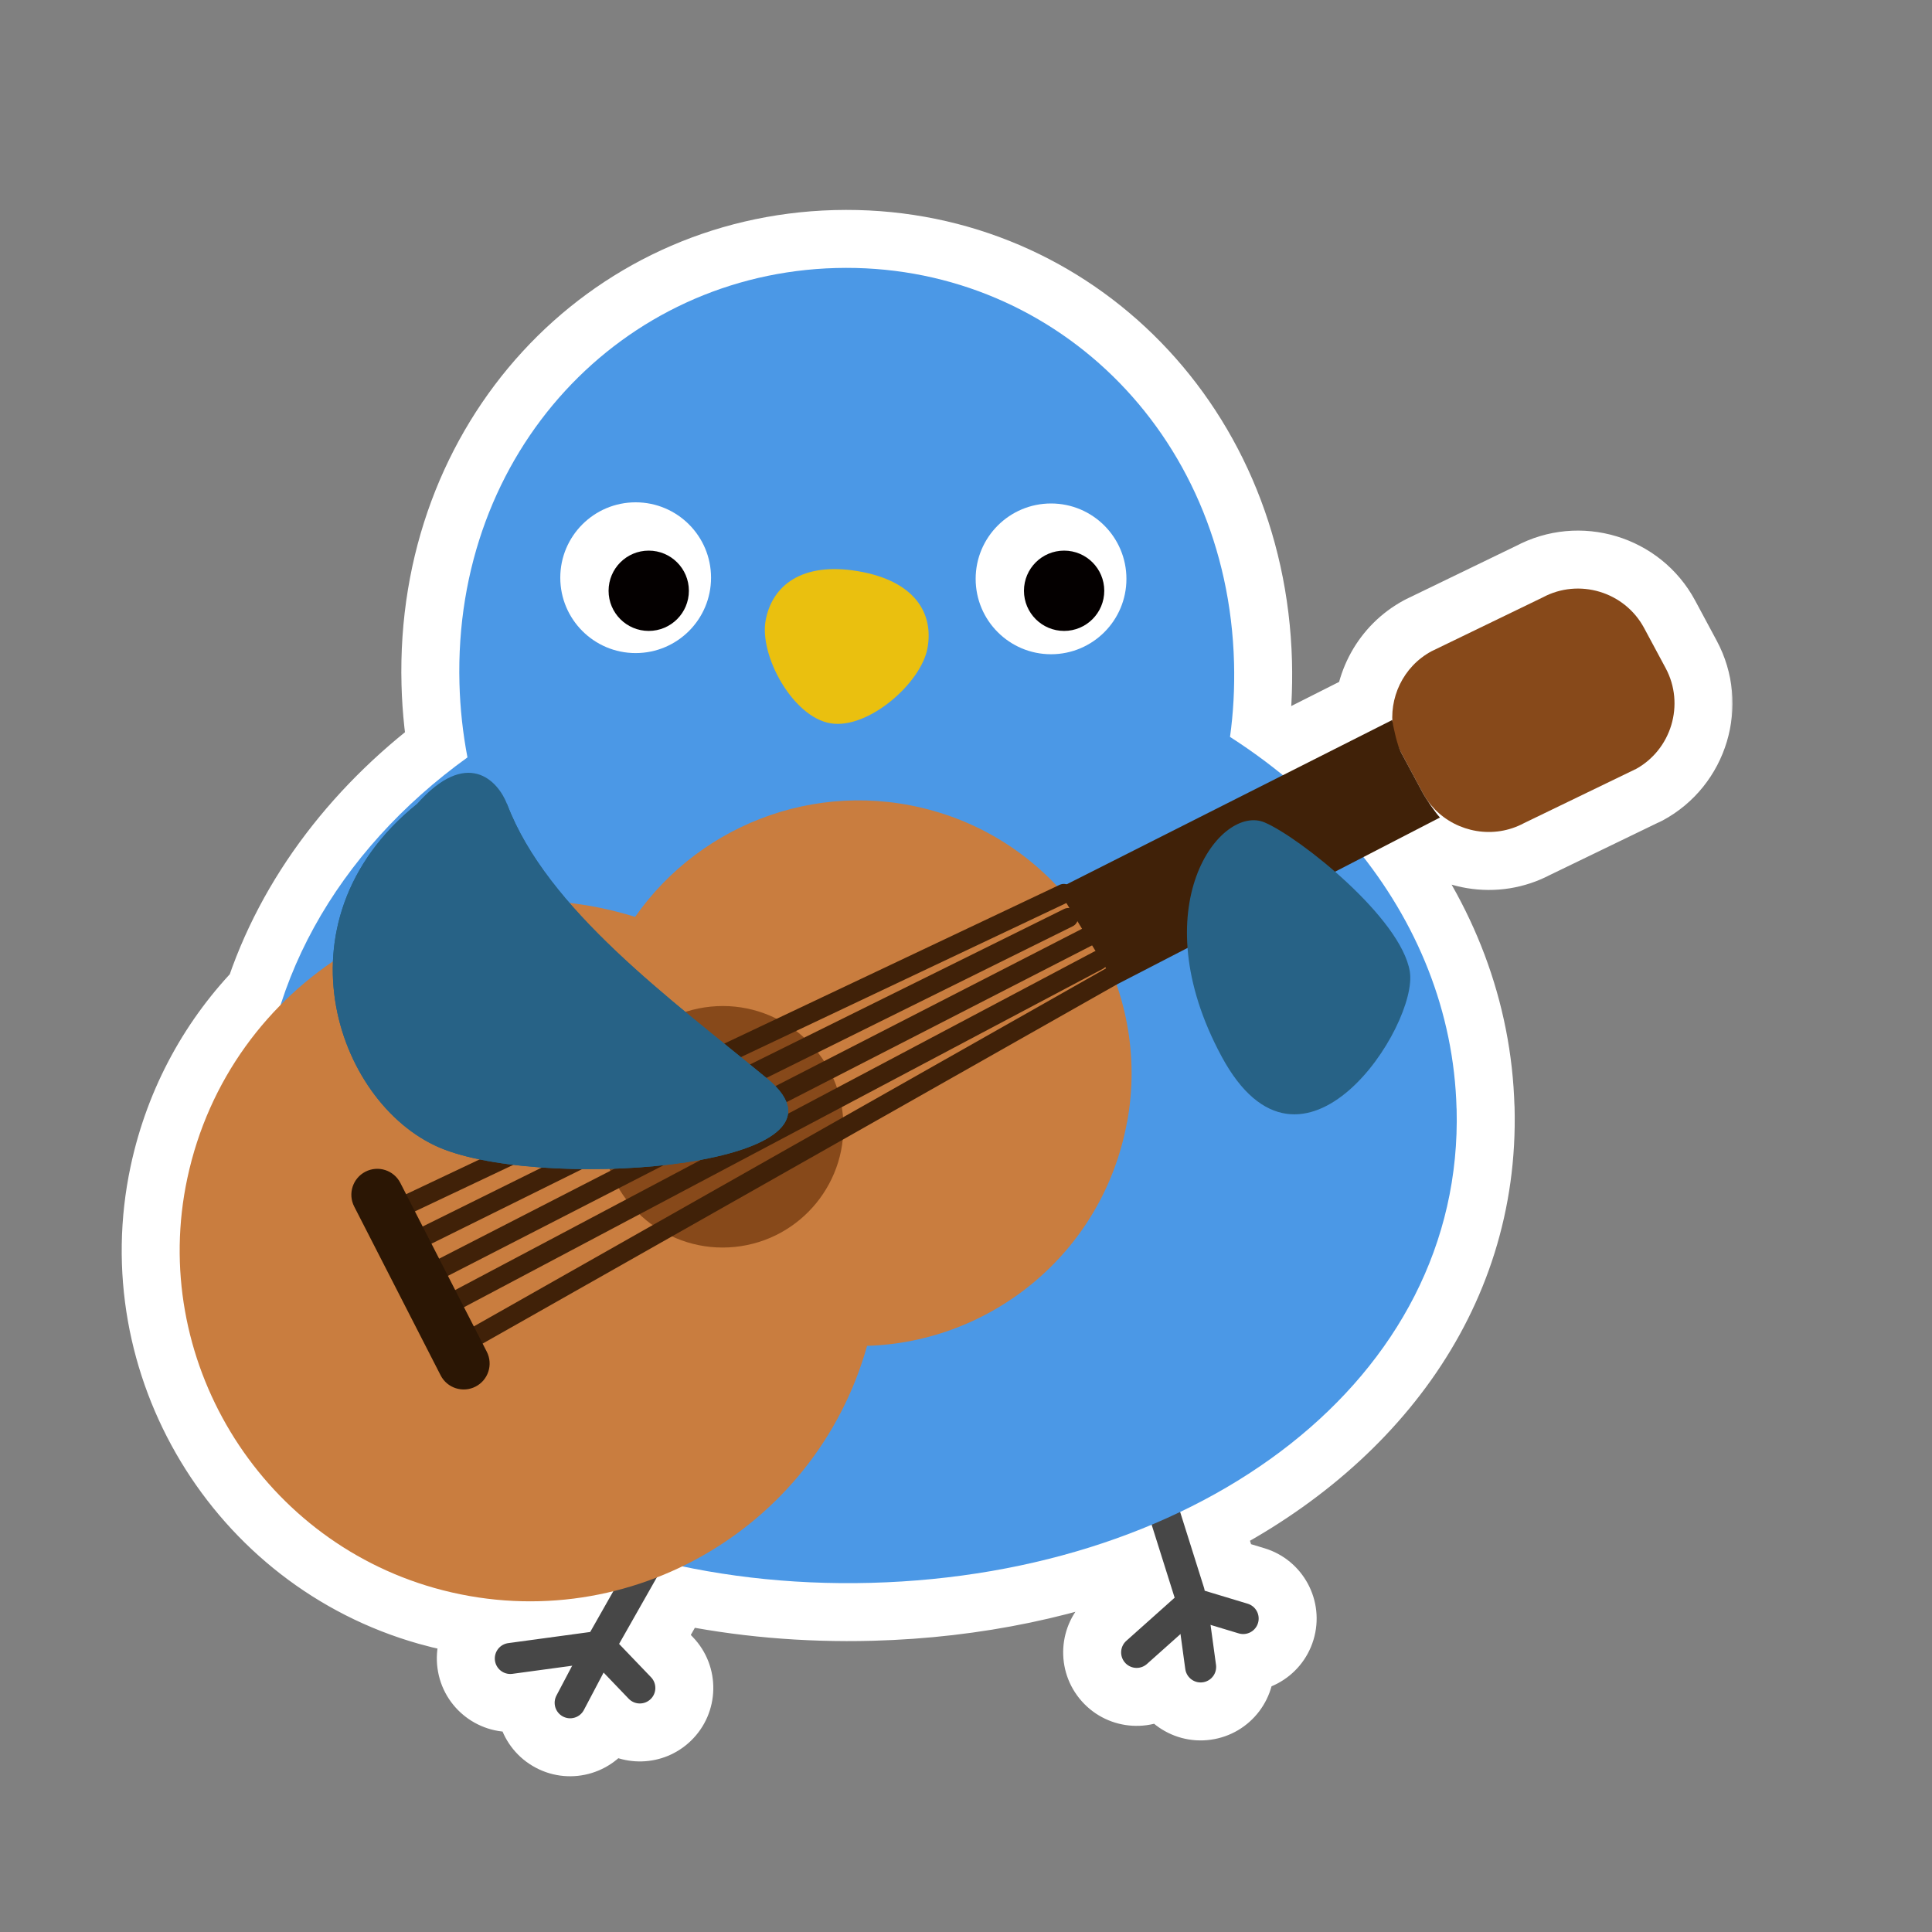 <svg width="200" height="200" viewBox="0 0 200 200" fill="none" xmlns="http://www.w3.org/2000/svg">
<rect x="0" y="0" width="200" height="200" fill="#808080" stroke="none"/>
<mask id="path-1-outside-1_922_9838" maskUnits="userSpaceOnUse" x="11.601" y="20.73" width="168" height="164" fill="black">
<rect fill="white" x="11.601" y="20.73" width="168" height="164"/>
<path d="M86.533 27.745C108.677 27.149 127.104 44.577 127.748 68.603C127.816 71.218 127.679 73.785 127.33 76.284C129.248 77.515 131.076 78.84 132.802 80.249L144.123 74.536C144.126 74.554 144.128 74.573 144.131 74.592C144.012 71.712 145.5 68.864 148.201 67.413L159.697 61.847C163.448 59.829 168.174 61.247 170.194 65.005L172.425 69.161C174.444 72.912 173.025 77.632 169.274 79.651L169.266 79.644L157.764 85.211C154.652 86.882 150.866 86.187 148.514 83.763C148.211 83.45 147.935 83.112 147.688 82.747L147.63 82.66C148.069 83.355 148.705 84.252 149.063 84.629L141.141 88.721C147.019 96.237 150.526 105.141 150.782 114.767H150.789C151.282 133.134 139.776 148.115 122.169 156.518L124.644 164.379C124.675 164.475 124.693 164.573 124.705 164.67L129.156 166.014C130.004 166.271 130.485 167.166 130.229 168.014C129.973 168.863 129.077 169.344 128.228 169.088L125.316 168.208L125.881 172.345C126.001 173.223 125.386 174.032 124.508 174.152C123.63 174.272 122.821 173.657 122.701 172.779L122.205 169.154L118.733 172.254C118.072 172.844 117.058 172.785 116.467 172.124C115.877 171.462 115.935 170.448 116.596 169.858L121.6 165.392C121.594 165.376 121.588 165.36 121.583 165.344L119.218 157.839C110.618 161.453 100.737 163.571 90.188 163.854C83.375 164.037 76.799 163.44 70.629 162.147C69.765 162.566 68.884 162.951 67.987 163.301L64.088 170.178L67.395 173.627C68.008 174.267 67.987 175.283 67.347 175.896C66.747 176.471 65.817 176.489 65.198 175.962L65.078 175.849L62.482 173.142L60.441 177.019C60.028 177.804 59.057 178.104 58.273 177.691C57.489 177.278 57.188 176.307 57.601 175.523L59.227 172.435L53.043 173.276C52.164 173.395 51.355 172.779 51.236 171.901C51.117 171.023 51.733 170.214 52.611 170.095L61.098 168.941L63.49 164.722C57.594 166.173 51.246 166.163 44.964 164.387C26.714 159.216 15.43 140.527 19.392 121.973C20.903 114.896 24.352 108.782 29.046 104.034C32.252 93.986 39.106 85.093 48.391 78.406C47.919 75.928 47.632 73.368 47.563 70.753C46.92 46.733 64.389 28.34 86.533 27.745Z"/>
</mask>
<path d="M86.533 27.745C108.677 27.149 127.104 44.577 127.748 68.603C127.816 71.218 127.679 73.785 127.33 76.284C129.248 77.515 131.076 78.84 132.802 80.249L144.123 74.536C144.126 74.554 144.128 74.573 144.131 74.592C144.012 71.712 145.5 68.864 148.201 67.413L159.697 61.847C163.448 59.829 168.174 61.247 170.194 65.005L172.425 69.161C174.444 72.912 173.025 77.632 169.274 79.651L169.266 79.644L157.764 85.211C154.652 86.882 150.866 86.187 148.514 83.763C148.211 83.45 147.935 83.112 147.688 82.747L147.63 82.66C148.069 83.355 148.705 84.252 149.063 84.629L141.141 88.721C147.019 96.237 150.526 105.141 150.782 114.767H150.789C151.282 133.134 139.776 148.115 122.169 156.518L124.644 164.379C124.675 164.475 124.693 164.573 124.705 164.67L129.156 166.014C130.004 166.271 130.485 167.166 130.229 168.014C129.973 168.863 129.077 169.344 128.228 169.088L125.316 168.208L125.881 172.345C126.001 173.223 125.386 174.032 124.508 174.152C123.63 174.272 122.821 173.657 122.701 172.779L122.205 169.154L118.733 172.254C118.072 172.844 117.058 172.785 116.467 172.124C115.877 171.462 115.935 170.448 116.596 169.858L121.6 165.392C121.594 165.376 121.588 165.36 121.583 165.344L119.218 157.839C110.618 161.453 100.737 163.571 90.188 163.854C83.375 164.037 76.799 163.44 70.629 162.147C69.765 162.566 68.884 162.951 67.987 163.301L64.088 170.178L67.395 173.627C68.008 174.267 67.987 175.283 67.347 175.896C66.747 176.471 65.817 176.489 65.198 175.962L65.078 175.849L62.482 173.142L60.441 177.019C60.028 177.804 59.057 178.104 58.273 177.691C57.489 177.278 57.188 176.307 57.601 175.523L59.227 172.435L53.043 173.276C52.164 173.395 51.355 172.779 51.236 171.901C51.117 171.023 51.733 170.214 52.611 170.095L61.098 168.941L63.49 164.722C57.594 166.173 51.246 166.163 44.964 164.387C26.714 159.216 15.43 140.527 19.392 121.973C20.903 114.896 24.352 108.782 29.046 104.034C32.252 93.986 39.106 85.093 48.391 78.406C47.919 75.928 47.632 73.368 47.563 70.753C46.92 46.733 64.389 28.34 86.533 27.745Z" fill="#276286"/>
<path d="M86.533 27.745L86.371 21.747L86.371 21.747L86.533 27.745ZM127.748 68.603L133.746 68.446L133.746 68.443L127.748 68.603ZM127.33 76.284L121.387 75.454C121.063 77.773 122.118 80.069 124.089 81.334L127.33 76.284ZM132.802 80.249L129.009 84.897C130.845 86.395 133.39 86.673 135.506 85.605L132.802 80.249ZM144.123 74.536L150.048 73.594C149.747 71.701 148.561 70.067 146.855 69.194C145.15 68.322 143.13 68.316 141.419 69.179L144.123 74.536ZM144.131 74.592L138.21 75.561C138.723 78.692 141.585 80.883 144.741 80.561C147.898 80.238 150.258 77.513 150.126 74.343L144.131 74.592ZM148.201 67.413L145.586 62.012C145.51 62.049 145.435 62.088 145.36 62.128L148.201 67.413ZM159.697 61.847L162.311 67.248C162.388 67.211 162.465 67.172 162.54 67.131L159.697 61.847ZM170.194 65.005L175.48 62.166L175.479 62.164L170.194 65.005ZM172.425 69.161L167.139 71.999L167.142 72.004L172.425 69.161ZM169.274 79.651L165.323 84.167C167.206 85.814 169.914 86.12 172.118 84.935L169.274 79.651ZM169.266 79.644L173.217 75.129C171.405 73.543 168.82 73.195 166.652 74.243L169.266 79.644ZM157.764 85.211L155.151 79.81C155.075 79.847 154.999 79.885 154.925 79.925L157.764 85.211ZM148.514 83.763L144.2 87.933L144.208 87.942L148.514 83.763ZM147.688 82.747L142.687 86.062C142.698 86.078 142.708 86.094 142.719 86.11L147.688 82.747ZM147.63 82.66L152.631 79.345C150.815 76.604 147.131 75.837 144.371 77.623C141.611 79.409 140.802 83.083 142.557 85.863L147.63 82.66ZM149.063 84.629L151.817 89.96C153.494 89.093 154.666 87.487 154.98 85.625C155.293 83.763 154.712 81.862 153.41 80.493L149.063 84.629ZM141.141 88.721L138.388 83.39C136.8 84.21 135.661 85.694 135.28 87.439C134.898 89.185 135.314 91.009 136.415 92.416L141.141 88.721ZM150.782 114.767L144.784 114.927C144.87 118.177 147.53 120.767 150.782 120.767V114.767ZM150.789 114.767L156.787 114.606C156.699 111.356 154.04 108.767 150.789 108.767V114.767ZM122.169 156.518L119.584 151.103C116.886 152.391 115.548 155.469 116.446 158.321L122.169 156.518ZM124.644 164.379L130.367 162.578L130.367 162.576L124.644 164.379ZM124.705 164.67L118.748 165.391C119.034 167.754 120.691 169.725 122.97 170.413L124.705 164.67ZM129.156 166.014L127.421 171.758L127.421 171.758L129.156 166.014ZM130.229 168.014L135.973 169.749L135.974 169.747L130.229 168.014ZM128.228 169.088L126.493 174.831L126.495 174.832L128.228 169.088ZM125.316 168.208L127.051 162.464C125.096 161.873 122.974 162.318 121.42 163.644C119.867 164.971 119.095 166.996 119.371 169.02L125.316 168.208ZM125.881 172.345L131.826 171.534L131.826 171.532L125.881 172.345ZM124.508 174.152L125.321 180.097L125.323 180.097L124.508 174.152ZM122.701 172.779L128.645 171.966L128.645 171.966L122.701 172.779ZM122.205 169.154L128.149 168.341C127.849 166.143 126.36 164.291 124.279 163.524C122.198 162.757 119.863 163.201 118.209 164.678L122.205 169.154ZM118.733 172.254L122.726 176.732L122.729 176.729L118.733 172.254ZM116.467 172.124L111.99 176.118L111.991 176.119L116.467 172.124ZM116.596 169.858L120.591 174.335L120.591 174.335L116.596 169.858ZM121.6 165.392L125.595 169.869C127.408 168.251 128.066 165.7 127.262 163.407L121.6 165.392ZM121.583 165.344L115.86 167.146L115.86 167.148L121.583 165.344ZM119.218 157.839L124.941 156.036C124.434 154.426 123.272 153.104 121.741 152.395C120.209 151.685 118.45 151.653 116.894 152.307L119.218 157.839ZM90.188 163.854L90.349 169.852L90.349 169.852L90.188 163.854ZM70.629 162.147L71.859 156.275C70.562 156.003 69.21 156.169 68.017 156.746L70.629 162.147ZM67.987 163.301L65.81 157.71C64.523 158.211 63.448 159.14 62.767 160.342L67.987 163.301ZM64.088 170.178L58.869 167.219C57.561 169.525 57.923 172.416 59.757 174.33L64.088 170.178ZM67.395 173.627L63.064 177.779L63.064 177.779L67.395 173.627ZM67.347 175.896L71.5 180.227L71.501 180.226L67.347 175.896ZM65.198 175.962L61.1 180.344C61.168 180.408 61.238 180.471 61.309 180.531L65.198 175.962ZM65.078 175.849L60.747 180.002C60.822 180.081 60.9 180.158 60.98 180.232L65.078 175.849ZM62.482 173.142L66.813 168.99C65.478 167.598 63.555 166.932 61.645 167.201C59.735 167.47 58.071 168.641 57.173 170.347L62.482 173.142ZM60.441 177.019L65.749 179.816L65.75 179.814L60.441 177.019ZM58.273 177.691L55.474 182.998L55.476 183L58.273 177.691ZM57.601 175.523L62.909 178.32L62.91 178.319L57.601 175.523ZM59.227 172.435L64.536 175.231C65.583 173.243 65.431 170.836 64.143 168.995C62.855 167.154 60.645 166.187 58.419 166.49L59.227 172.435ZM53.043 173.276L53.849 179.222L53.851 179.221L53.043 173.276ZM51.236 171.901L45.29 172.707L45.291 172.709L51.236 171.901ZM52.611 170.095L53.419 176.04L53.419 176.04L52.611 170.095ZM61.098 168.941L61.906 174.887C63.762 174.634 65.394 173.53 66.318 171.9L61.098 168.941ZM63.49 164.722L68.71 167.681C69.891 165.597 69.719 163.01 68.273 161.1C66.827 159.19 64.383 158.324 62.056 158.896L63.49 164.722ZM44.964 164.387L43.328 170.159L43.331 170.16L44.964 164.387ZM19.392 121.973L25.26 123.227L25.26 123.226L19.392 121.973ZM29.046 104.034L33.313 108.252C33.978 107.579 34.474 106.759 34.762 105.858L29.046 104.034ZM48.391 78.406L51.898 83.275C53.791 81.911 54.722 79.574 54.285 77.283L48.391 78.406ZM47.563 70.753L53.561 70.596L53.561 70.592L47.563 70.753ZM86.533 27.745L86.694 33.743C105.353 33.241 121.19 47.876 121.75 68.764L127.748 68.603L133.746 68.443C133.018 41.278 112 21.058 86.371 21.747L86.533 27.745ZM127.748 68.603L121.75 68.76C121.81 71.063 121.688 73.299 121.387 75.454L127.33 76.284L133.272 77.114C133.669 74.272 133.822 71.373 133.746 68.446L127.748 68.603ZM127.33 76.284L124.089 81.334C125.819 82.444 127.462 83.635 129.009 84.897L132.802 80.249L136.596 75.6C134.69 74.045 132.677 72.587 130.57 71.234L127.33 76.284ZM132.802 80.249L135.506 85.605L146.826 79.892L144.123 74.536L141.419 69.179L130.099 74.892L132.802 80.249ZM144.123 74.536L138.197 75.478C138.197 75.475 138.196 75.474 138.197 75.476C138.197 75.477 138.197 75.478 138.197 75.481C138.198 75.483 138.198 75.486 138.199 75.489C138.201 75.501 138.205 75.529 138.21 75.561L144.131 74.592L150.053 73.622C150.054 73.63 150.055 73.635 150.055 73.637C150.055 73.64 150.056 73.64 150.055 73.638C150.055 73.636 150.055 73.635 150.054 73.632C150.054 73.63 150.053 73.627 150.053 73.623C150.052 73.616 150.05 73.606 150.048 73.594L144.123 74.536ZM144.131 74.592L150.126 74.343C150.097 73.646 150.464 73.008 151.041 72.698L148.201 67.413L145.36 62.128C140.536 64.72 137.927 69.779 138.137 74.84L144.131 74.592ZM148.201 67.413L150.815 72.813L162.311 67.248L159.697 61.847L157.082 56.447L145.586 62.012L148.201 67.413ZM159.697 61.847L162.54 67.131C163.372 66.683 164.459 67.008 164.909 67.845L170.194 65.005L175.479 62.164C171.89 55.486 163.523 52.974 156.854 56.564L159.697 61.847ZM170.194 65.005L164.908 67.843L167.139 71.999L172.425 69.161L177.712 66.323L175.48 62.166L170.194 65.005ZM172.425 69.161L167.142 72.004C167.589 72.835 167.266 73.918 166.431 74.368L169.274 79.651L172.118 84.935C178.784 81.347 181.299 72.989 177.709 66.317L172.425 69.161ZM169.274 79.651L173.225 75.136L173.217 75.129L169.266 79.644L165.315 84.16L165.323 84.167L169.274 79.651ZM169.266 79.644L166.652 74.243L155.151 79.81L157.764 85.211L160.378 90.612L171.88 85.045L169.266 79.644ZM157.764 85.211L154.925 79.925C154.255 80.285 153.369 80.151 152.82 79.585L148.514 83.763L144.208 87.942C148.363 92.223 155.049 93.48 160.604 90.496L157.764 85.211ZM148.514 83.763L152.829 79.594C152.759 79.522 152.704 79.453 152.657 79.384L147.688 82.747L142.719 86.11C143.167 86.772 143.664 87.379 144.2 87.933L148.514 83.763ZM147.688 82.747L152.689 79.432L152.631 79.345L147.63 82.66L142.63 85.975L142.687 86.062L147.688 82.747ZM147.63 82.66L142.557 85.863C143.02 86.596 143.92 87.927 144.716 88.764L149.063 84.629L153.41 80.493C153.501 80.589 153.523 80.623 153.459 80.541C153.408 80.478 153.335 80.38 153.242 80.253C153.055 79.993 152.856 79.698 152.704 79.457L147.63 82.66ZM149.063 84.629L146.31 79.298L138.388 83.39L141.141 88.721L143.895 94.051L151.817 89.96L149.063 84.629ZM141.141 88.721L136.415 92.416C141.579 99.021 144.566 106.706 144.784 114.927L150.782 114.767L156.78 114.608C156.487 103.576 152.459 93.454 145.868 85.025L141.141 88.721ZM150.782 114.767V120.767H150.789V114.767V108.767H150.782V114.767ZM150.789 114.767L144.791 114.929C145.205 130.326 135.652 143.435 119.584 151.103L122.169 156.518L124.753 161.933C143.901 152.795 157.36 135.942 156.787 114.606L150.789 114.767ZM122.169 156.518L116.446 158.321L118.921 166.181L124.644 164.379L130.367 162.576L127.891 154.716L122.169 156.518ZM124.644 164.379L118.921 166.18C118.813 165.837 118.768 165.557 118.748 165.391L124.705 164.67L130.661 163.949C130.618 163.588 130.536 163.113 130.367 162.578L124.644 164.379ZM124.705 164.67L122.97 170.413L127.421 171.758L129.156 166.014L130.891 160.271L126.44 158.926L124.705 164.67ZM129.156 166.014L127.421 171.758C125.102 171.057 123.783 168.609 124.485 166.282L130.229 168.014L135.974 169.747C137.187 165.723 134.907 161.484 130.891 160.271L129.156 166.014ZM130.229 168.014L124.485 166.28C125.186 163.958 127.637 162.642 129.962 163.344L128.228 169.088L126.495 174.832C130.516 176.045 134.759 173.768 135.973 169.749L130.229 168.014ZM128.228 169.088L129.964 163.344L127.051 162.464L125.316 168.208L123.581 173.951L126.493 174.831L128.228 169.088ZM125.316 168.208L119.371 169.02L119.937 173.157L125.881 172.345L131.826 171.532L131.261 167.395L125.316 168.208ZM125.881 172.345L119.936 173.155C119.608 170.751 121.291 168.537 123.694 168.208L124.508 174.152L125.323 180.097C129.481 179.527 132.394 175.695 131.826 171.534L125.881 172.345ZM124.508 174.152L123.696 168.207C126.102 167.879 128.317 169.563 128.645 171.966L122.701 172.779L116.756 173.593C117.325 177.752 121.158 180.666 125.321 180.097L124.508 174.152ZM122.701 172.779L128.645 171.966L128.149 168.341L122.205 169.154L116.26 169.968L116.756 173.593L122.701 172.779ZM122.205 169.154L118.209 164.678L114.737 167.778L118.733 172.254L122.729 176.729L126.201 173.63L122.205 169.154ZM118.733 172.254L114.74 167.775C116.554 166.158 119.331 166.322 120.944 168.129L116.467 172.124L111.991 176.119C114.784 179.249 119.589 179.529 122.726 176.732L118.733 172.254ZM116.467 172.124L120.944 168.129C122.56 169.94 122.402 172.719 120.591 174.335L116.596 169.858L112.601 165.381C109.467 168.178 109.194 172.985 111.99 176.118L116.467 172.124ZM116.596 169.858L120.591 174.335L125.595 169.869L121.6 165.392L117.605 160.916L112.601 165.382L116.596 169.858ZM121.6 165.392L127.262 163.407C127.243 163.351 127.226 163.307 127.218 163.286C127.214 163.275 127.211 163.266 127.21 163.264C127.209 163.259 127.21 163.263 127.212 163.268C127.215 163.276 127.227 163.309 127.242 163.351C127.258 163.396 127.28 163.46 127.305 163.539L121.583 165.344L115.86 167.148C115.888 167.235 115.913 167.308 115.931 167.36C115.95 167.411 115.965 167.452 115.971 167.469C115.973 167.473 115.974 167.477 115.975 167.48C115.976 167.481 115.976 167.482 115.976 167.483C115.976 167.483 115.977 167.484 115.977 167.484C115.977 167.484 115.977 167.484 115.977 167.484C115.978 167.486 115.976 167.481 115.973 167.475C115.968 167.462 115.955 167.425 115.938 167.378L121.6 165.392ZM121.583 165.344L127.305 163.541L124.941 156.036L119.218 157.839L113.496 159.641L115.86 167.146L121.583 165.344ZM119.218 157.839L116.894 152.307C109.026 155.614 99.884 157.592 90.027 157.856L90.188 163.854L90.349 169.852C101.59 169.55 112.21 167.292 121.543 163.37L119.218 157.839ZM90.188 163.854L90.027 157.856C83.666 158.027 77.557 157.468 71.859 156.275L70.629 162.147L69.399 168.02C76.041 169.411 83.084 170.047 90.349 169.852L90.188 163.854ZM70.629 162.147L68.017 156.746C67.288 157.098 66.552 157.42 65.81 157.71L67.987 163.301L70.164 168.892C71.215 168.482 72.241 168.033 73.242 167.549L70.629 162.147ZM67.987 163.301L62.767 160.342L58.869 167.219L64.088 170.178L69.308 173.136L73.207 166.26L67.987 163.301ZM64.088 170.178L59.757 174.33L63.064 177.779L67.395 173.627L71.726 169.475L68.42 166.025L64.088 170.178ZM67.395 173.627L63.064 177.779C61.383 176.025 61.445 173.244 63.193 171.567L67.347 175.896L71.501 180.226C74.529 177.321 74.635 172.508 71.726 169.474L67.395 173.627ZM67.347 175.896L63.195 171.565C64.838 169.99 67.384 169.943 69.086 171.392L65.198 175.962L61.309 180.531C64.251 183.035 68.656 182.953 71.5 180.227L67.347 175.896ZM65.198 175.962L69.296 171.579L69.175 171.467L65.078 175.849L60.98 180.232L61.1 180.344L65.198 175.962ZM65.078 175.849L69.409 171.697L66.813 168.99L62.482 173.142L58.151 177.295L60.747 180.002L65.078 175.849ZM62.482 173.142L57.173 170.347L55.132 174.224L60.441 177.019L65.75 179.814L67.791 175.937L62.482 173.142ZM60.441 177.019L55.133 174.222C56.264 172.076 58.922 171.251 61.07 172.383L58.273 177.691L55.476 183C59.193 184.958 63.792 183.531 65.749 179.816L60.441 177.019ZM58.273 177.691L61.072 172.384C63.215 173.514 64.042 176.17 62.909 178.32L57.601 175.523L52.293 172.726C50.334 176.445 51.764 181.041 55.474 182.998L58.273 177.691ZM57.601 175.523L62.91 178.319L64.536 175.231L59.227 172.435L53.918 169.64L52.292 172.728L57.601 175.523ZM59.227 172.435L58.419 166.49L52.234 167.331L53.043 173.276L53.851 179.221L60.035 178.381L59.227 172.435ZM53.043 173.276L52.236 167.331C54.642 167.004 56.855 168.689 57.181 171.094L51.236 171.901L45.291 172.709C45.856 176.87 49.687 179.786 53.849 179.222L53.043 173.276ZM51.236 171.901L57.181 171.095C57.508 173.5 55.823 175.713 53.419 176.04L52.611 170.095L51.803 164.149C47.643 164.714 44.726 168.545 45.29 172.707L51.236 171.901ZM52.611 170.095L53.419 176.04L61.906 174.887L61.098 168.941L60.29 162.996L51.803 164.149L52.611 170.095ZM61.098 168.941L66.318 171.9L68.71 167.681L63.49 164.722L58.27 161.763L55.879 165.982L61.098 168.941ZM63.49 164.722L62.056 158.896C57.144 160.105 51.853 160.1 46.596 158.613L44.964 164.387L43.331 170.16C50.64 172.227 58.045 172.241 64.923 170.549L63.49 164.722ZM44.964 164.387L46.599 158.614C31.384 154.303 21.959 138.683 25.26 123.227L19.392 121.973L13.524 120.72C8.9 142.371 22.044 164.13 43.328 170.159L44.964 164.387ZM19.392 121.973L25.26 123.226C26.525 117.301 29.402 112.208 33.313 108.252L29.046 104.034L24.778 99.816C19.302 105.356 15.281 112.492 13.524 120.721L19.392 121.973ZM29.046 104.034L34.762 105.858C37.523 97.202 43.505 89.319 51.898 83.275L48.391 78.406L44.885 73.537C34.707 80.867 26.98 90.77 23.329 102.21L29.046 104.034ZM48.391 78.406L54.285 77.283C53.871 75.111 53.621 72.874 53.561 70.596L47.563 70.753L41.565 70.91C41.642 73.861 41.967 76.745 42.497 79.529L48.391 78.406ZM47.563 70.753L53.561 70.592C53.002 49.711 68.033 34.245 86.694 33.743L86.533 27.745L86.371 21.747C60.744 22.436 40.838 43.755 41.565 70.913L47.563 70.753Z" fill="white" mask="url(#path-1-outside-1_922_9838)"/>
<path d="M68.577 159.008L62.102 170.426" stroke="#474747" stroke-width="3.21" stroke-miterlimit="10" stroke-linecap="round"/>
<path d="M62.102 170.426L52.827 171.685" stroke="#474747" stroke-width="3.21" stroke-miterlimit="10" stroke-linecap="round"/>
<path d="M62.102 170.426L59.022 176.272" stroke="#474747" stroke-width="3.21" stroke-miterlimit="10" stroke-linecap="round"/>
<path d="M62.102 170.426L66.236 174.738" stroke="#474747" stroke-width="3.21" stroke-miterlimit="10" stroke-linecap="round"/>
<path d="M119.252 152.601L123.113 164.861" stroke="#474747" stroke-width="3.21" stroke-miterlimit="10" stroke-linecap="round"/>
<path d="M123.387 165.949L117.664 171.056" stroke="#474747" stroke-width="3.21" stroke-miterlimit="10" stroke-linecap="round"/>
<path d="M123.387 165.949L124.29 172.562" stroke="#474747" stroke-width="3.21" stroke-miterlimit="10" stroke-linecap="round"/>
<path d="M123.387 165.949L128.692 167.551" stroke="#474747" stroke-width="3.21" stroke-miterlimit="10" stroke-linecap="round"/>
<path d="M150.788 114.768C151.541 142.792 124.359 162.937 90.188 163.855C56.017 164.772 27.794 146.119 27.041 118.088C26.616 102.364 34.961 88.078 48.391 78.406C47.919 75.928 47.631 73.368 47.563 70.753C46.919 46.733 64.388 28.34 86.532 27.745C108.677 27.149 127.104 44.577 127.747 68.604C127.816 71.219 127.679 73.785 127.33 76.284C132.354 79.508 136.756 83.369 140.343 87.722C146.702 95.444 150.515 104.712 150.782 114.768H150.788Z" fill="#4B98E6"/>
<path d="M96.013 67.097C95.359 70.709 89.867 75.538 85.963 74.874C82.058 74.211 78.597 67.855 79.255 64.243C79.909 60.632 82.996 58.139 88.822 59.13C94.715 60.134 96.67 63.486 96.013 67.097Z" fill="#EAC00F"/>
<path d="M108.804 67.727C113.113 67.727 116.607 64.234 116.607 59.924C116.607 55.614 113.113 52.12 108.804 52.12C104.494 52.12 101 55.614 101 59.924C101 64.234 104.494 67.727 108.804 67.727Z" fill="white"/>
<path d="M110.157 65.313C112.452 65.313 114.313 63.452 114.313 61.157C114.313 58.861 112.452 57 110.157 57C107.861 57 106 58.861 106 61.157C106 63.452 107.861 65.313 110.157 65.313Z" fill="#040000"/>
<path d="M65.803 67.607C70.113 67.607 73.607 64.113 73.607 59.803C73.607 55.494 70.113 52 65.803 52C61.494 52 58 55.494 58 59.803C58 64.113 61.494 67.607 65.803 67.607Z" fill="white"/>
<path d="M67.156 65.313C69.452 65.313 71.313 63.452 71.313 61.157C71.313 58.861 69.452 57 67.156 57C64.861 57 63 58.861 63 61.157C63 63.452 64.861 65.313 67.156 65.313Z" fill="#040000"/>
<path d="M116.669 116.166C114.166 129.714 102.615 138.938 89.76 139.322C84.353 158.553 64.345 169.868 44.963 164.386C26.714 159.216 15.429 140.527 19.392 121.974C23.74 101.599 44.153 89.196 64.082 94.437C64.647 94.585 65.2 94.743 65.747 94.914C72.643 85.048 85.469 80.249 97.755 84.285C111.066 88.656 119.225 102.393 116.677 116.172L116.669 116.166Z" fill="#C97D3F"/>
<path d="M76.076 129.08C82.944 128.382 87.946 122.248 87.248 115.38C86.55 108.512 80.416 103.51 73.548 104.208C66.68 104.906 61.678 111.04 62.376 117.908C63.074 124.777 69.208 129.778 76.076 129.08Z" fill="#87491A"/>
<path d="M42.453 124.535L110.121 92.502" stroke="#402108" stroke-width="2" stroke-miterlimit="10" stroke-linecap="round"/>
<path d="M44.169 127.877L110.602 94.992" stroke="#402108" stroke-width="2" stroke-miterlimit="10" stroke-linecap="round"/>
<path d="M44.04 132.149L113.155 96.687" stroke="#402108" stroke-width="2" stroke-miterlimit="10" stroke-linecap="round"/>
<path d="M45.714 135.419L113.707 99.404" stroke="#402108" stroke-width="2" stroke-miterlimit="10" stroke-linecap="round"/>
<path d="M47.671 139.238L114.969 101.126" stroke="#402108" stroke-width="2" stroke-miterlimit="10" stroke-linecap="round"/>
<path d="M41.444 122.456C40.769 121.137 39.152 120.615 37.833 121.291C36.514 121.966 35.992 123.583 36.667 124.902L45.615 142.377C46.29 143.696 47.907 144.217 49.226 143.542C50.545 142.867 51.067 141.25 50.392 139.931L41.444 122.456Z" fill="#2B1604"/>
<path d="M169.267 79.645L157.764 85.21C154.652 86.882 150.866 86.187 148.514 83.763C148.03 83.262 147.615 82.699 147.274 82.059L145.042 77.903C144.618 77.114 144.348 76.288 144.215 75.448C143.729 72.291 145.232 69.008 148.201 67.412L159.696 61.847C163.448 59.829 168.174 61.247 170.194 65.005L172.426 69.161C174.444 72.912 173.025 77.632 169.274 79.651L169.267 79.645Z" fill="#87491A"/>
<path d="M149.063 84.629L115.535 101.951L109.499 92.01L144.122 74.535C144.256 75.375 144.625 77.113 145.042 77.903L147.274 82.059C147.615 82.698 148.585 84.127 149.063 84.629Z" fill="#402108"/>
<path d="M52.5 83.263C56.641 94.16 69.394 103.394 79.429 111.663C90.272 120.596 57.438 123.36 46 119C35.061 114.831 28 95.5 43.129 83.263" fill="#276286"/>
<path d="M52.5 83.263C56.641 94.16 69.394 103.394 79.429 111.663C90.272 120.596 57.438 123.36 46 119C35.061 114.831 28 95.5 43.129 83.263C48.355 77.354 51.554 80.801 52.5 83.263Z" fill="#276286"/>
<path d="M130.933 85.146C134.604 86.734 145.028 95.038 145.944 100.57C146.86 106.103 134.797 124.84 126.456 109.358C118.115 93.877 126.343 83.162 130.933 85.146Z" fill="#276286"/>
</svg>
